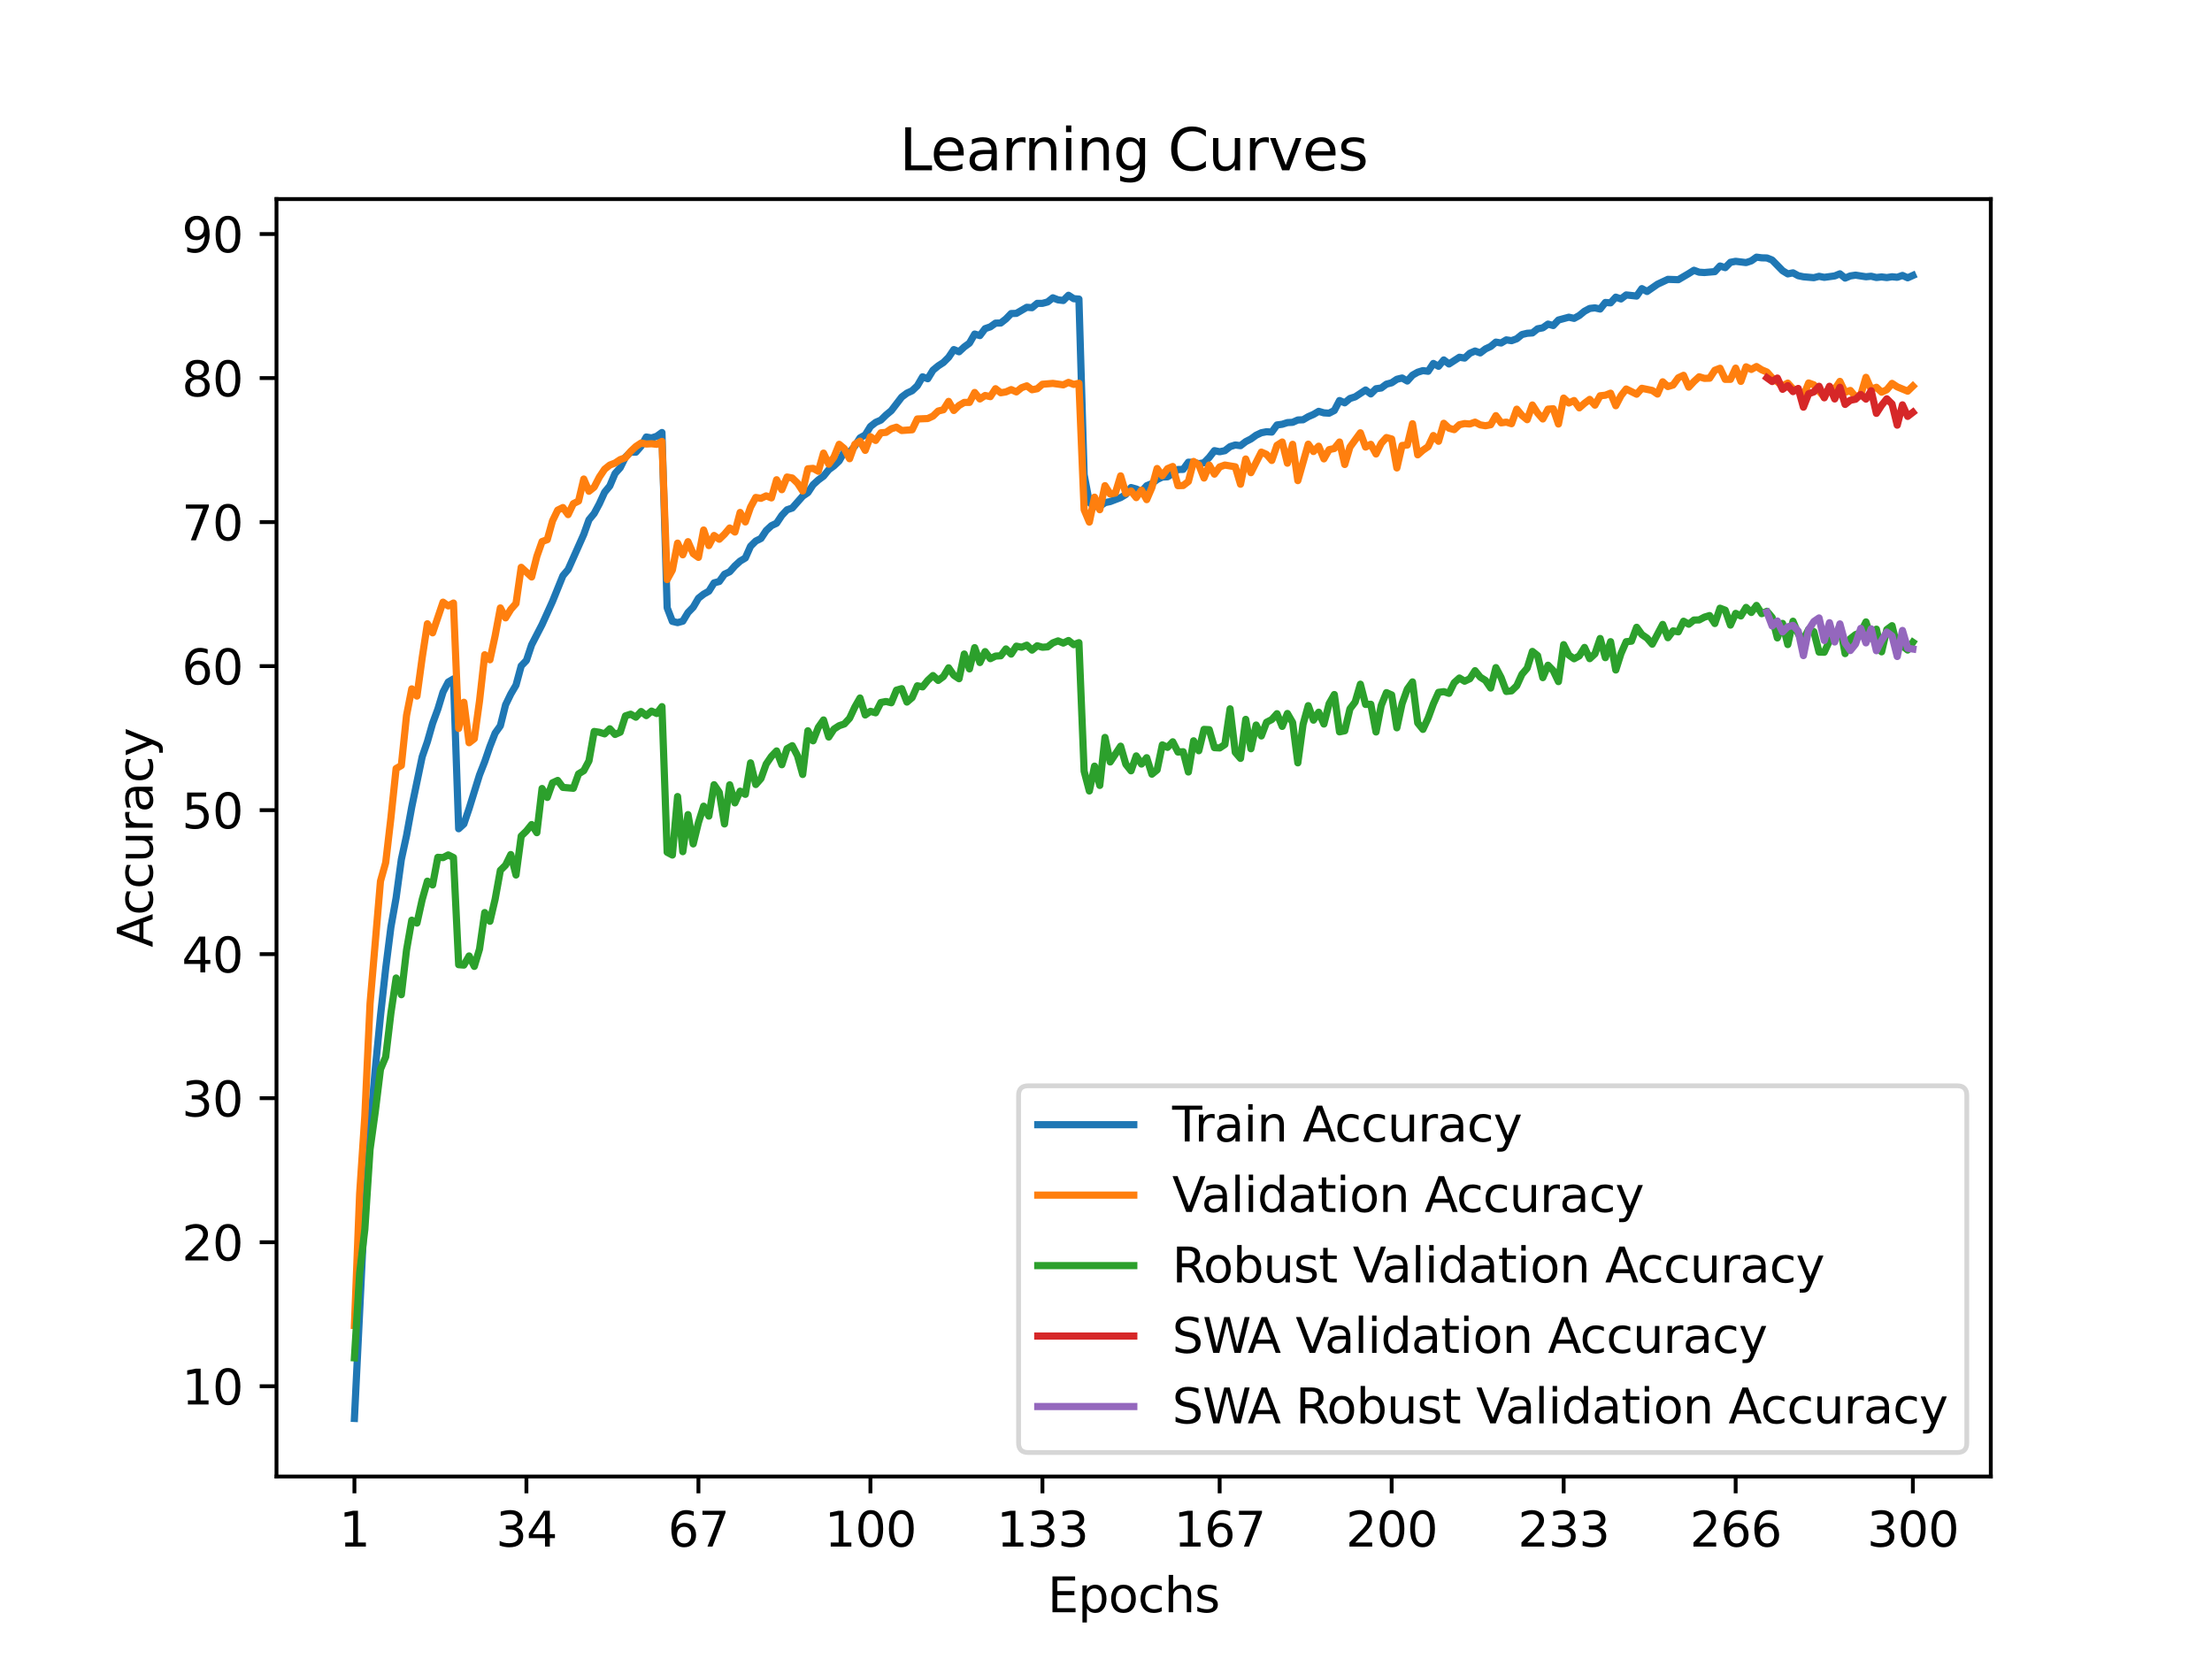 <?xml version="1.0" encoding="utf-8" standalone="no"?>
<!DOCTYPE svg PUBLIC "-//W3C//DTD SVG 1.1//EN"
  "http://www.w3.org/Graphics/SVG/1.1/DTD/svg11.dtd">
<svg xmlns:xlink="http://www.w3.org/1999/xlink" width="460.8pt" height="345.6pt" viewBox="0 0 460.8 345.6" xmlns="http://www.w3.org/2000/svg" version="1.1">
 <defs>
  <style type="text/css">*{stroke-linejoin: round; stroke-linecap: butt}</style>
 </defs>
 <g id="figure_1">
  <g id="patch_1">
   <path d="M 0 345.6 
L 460.8 345.6 
L 460.8 0 
L 0 0 
z
" style="fill: #ffffff"/>
  </g>
  <g id="axes_1">
   <g id="patch_2">
    <path d="M 57.6 307.584 
L 414.72 307.584 
L 414.72 41.472 
L 57.6 41.472 
z
" style="fill: #ffffff"/>
   </g>
   <g id="matplotlib.axis_1">
    <g id="xtick_1">
     <g id="line2d_1">
      <defs>
       <path id="mbec286bb49" d="M 0 0 
L 0 3.5 
" style="stroke: #000000; stroke-width: 0.8"/>
      </defs>
      <g>
       <use xlink:href="#mbec286bb49" x="73.833" y="307.584" style="stroke: #000000; stroke-width: 0.8"/>
      </g>
     </g>
     <g id="text_1">
      <!-- 1 -->
      <g transform="translate(70.651 322.182) scale(0.1 -0.1)">
       <defs>
        <path id="DejaVuSans-31" d="M 794 531 
L 1825 531 
L 1825 4091 
L 703 3866 
L 703 4441 
L 1819 4666 
L 2450 4666 
L 2450 531 
L 3481 531 
L 3481 0 
L 794 0 
L 794 531 
z
" transform="scale(0.016)"/>
       </defs>
       <use xlink:href="#DejaVuSans-31"/>
      </g>
     </g>
    </g>
    <g id="xtick_2">
     <g id="line2d_2">
      <g>
       <use xlink:href="#mbec286bb49" x="109.664" y="307.584" style="stroke: #000000; stroke-width: 0.8"/>
      </g>
     </g>
     <g id="text_2">
      <!-- 34 -->
      <g transform="translate(103.302 322.182) scale(0.1 -0.1)">
       <defs>
        <path id="DejaVuSans-33" d="M 2597 2516 
Q 3050 2419 3304 2112 
Q 3559 1806 3559 1356 
Q 3559 666 3084 287 
Q 2609 -91 1734 -91 
Q 1441 -91 1130 -33 
Q 819 25 488 141 
L 488 750 
Q 750 597 1062 519 
Q 1375 441 1716 441 
Q 2309 441 2620 675 
Q 2931 909 2931 1356 
Q 2931 1769 2642 2001 
Q 2353 2234 1838 2234 
L 1294 2234 
L 1294 2753 
L 1863 2753 
Q 2328 2753 2575 2939 
Q 2822 3125 2822 3475 
Q 2822 3834 2567 4026 
Q 2313 4219 1838 4219 
Q 1578 4219 1281 4162 
Q 984 4106 628 3988 
L 628 4550 
Q 988 4650 1302 4700 
Q 1616 4750 1894 4750 
Q 2613 4750 3031 4423 
Q 3450 4097 3450 3541 
Q 3450 3153 3228 2886 
Q 3006 2619 2597 2516 
z
" transform="scale(0.016)"/>
        <path id="DejaVuSans-34" d="M 2419 4116 
L 825 1625 
L 2419 1625 
L 2419 4116 
z
M 2253 4666 
L 3047 4666 
L 3047 1625 
L 3713 1625 
L 3713 1100 
L 3047 1100 
L 3047 0 
L 2419 0 
L 2419 1100 
L 313 1100 
L 313 1709 
L 2253 4666 
z
" transform="scale(0.016)"/>
       </defs>
       <use xlink:href="#DejaVuSans-33"/>
       <use xlink:href="#DejaVuSans-34" x="63.623"/>
      </g>
     </g>
    </g>
    <g id="xtick_3">
     <g id="line2d_3">
      <g>
       <use xlink:href="#mbec286bb49" x="145.496" y="307.584" style="stroke: #000000; stroke-width: 0.8"/>
      </g>
     </g>
     <g id="text_3">
      <!-- 67 -->
      <g transform="translate(139.133 322.182) scale(0.1 -0.1)">
       <defs>
        <path id="DejaVuSans-36" d="M 2113 2584 
Q 1688 2584 1439 2293 
Q 1191 2003 1191 1497 
Q 1191 994 1439 701 
Q 1688 409 2113 409 
Q 2538 409 2786 701 
Q 3034 994 3034 1497 
Q 3034 2003 2786 2293 
Q 2538 2584 2113 2584 
z
M 3366 4563 
L 3366 3988 
Q 3128 4100 2886 4159 
Q 2644 4219 2406 4219 
Q 1781 4219 1451 3797 
Q 1122 3375 1075 2522 
Q 1259 2794 1537 2939 
Q 1816 3084 2150 3084 
Q 2853 3084 3261 2657 
Q 3669 2231 3669 1497 
Q 3669 778 3244 343 
Q 2819 -91 2113 -91 
Q 1303 -91 875 529 
Q 447 1150 447 2328 
Q 447 3434 972 4092 
Q 1497 4750 2381 4750 
Q 2619 4750 2861 4703 
Q 3103 4656 3366 4563 
z
" transform="scale(0.016)"/>
        <path id="DejaVuSans-37" d="M 525 4666 
L 3525 4666 
L 3525 4397 
L 1831 0 
L 1172 0 
L 2766 4134 
L 525 4134 
L 525 4666 
z
" transform="scale(0.016)"/>
       </defs>
       <use xlink:href="#DejaVuSans-36"/>
       <use xlink:href="#DejaVuSans-37" x="63.623"/>
      </g>
     </g>
    </g>
    <g id="xtick_4">
     <g id="line2d_4">
      <g>
       <use xlink:href="#mbec286bb49" x="181.327" y="307.584" style="stroke: #000000; stroke-width: 0.8"/>
      </g>
     </g>
     <g id="text_4">
      <!-- 100 -->
      <g transform="translate(171.783 322.182) scale(0.1 -0.1)">
       <defs>
        <path id="DejaVuSans-30" d="M 2034 4250 
Q 1547 4250 1301 3770 
Q 1056 3291 1056 2328 
Q 1056 1369 1301 889 
Q 1547 409 2034 409 
Q 2525 409 2770 889 
Q 3016 1369 3016 2328 
Q 3016 3291 2770 3770 
Q 2525 4250 2034 4250 
z
M 2034 4750 
Q 2819 4750 3233 4129 
Q 3647 3509 3647 2328 
Q 3647 1150 3233 529 
Q 2819 -91 2034 -91 
Q 1250 -91 836 529 
Q 422 1150 422 2328 
Q 422 3509 836 4129 
Q 1250 4750 2034 4750 
z
" transform="scale(0.016)"/>
       </defs>
       <use xlink:href="#DejaVuSans-31"/>
       <use xlink:href="#DejaVuSans-30" x="63.623"/>
       <use xlink:href="#DejaVuSans-30" x="127.246"/>
      </g>
     </g>
    </g>
    <g id="xtick_5">
     <g id="line2d_5">
      <g>
       <use xlink:href="#mbec286bb49" x="217.158" y="307.584" style="stroke: #000000; stroke-width: 0.8"/>
      </g>
     </g>
     <g id="text_5">
      <!-- 133 -->
      <g transform="translate(207.615 322.182) scale(0.1 -0.1)">
       <use xlink:href="#DejaVuSans-31"/>
       <use xlink:href="#DejaVuSans-33" x="63.623"/>
       <use xlink:href="#DejaVuSans-33" x="127.246"/>
      </g>
     </g>
    </g>
    <g id="xtick_6">
     <g id="line2d_6">
      <g>
       <use xlink:href="#mbec286bb49" x="254.076" y="307.584" style="stroke: #000000; stroke-width: 0.8"/>
      </g>
     </g>
     <g id="text_6">
      <!-- 167 -->
      <g transform="translate(244.532 322.182) scale(0.1 -0.1)">
       <use xlink:href="#DejaVuSans-31"/>
       <use xlink:href="#DejaVuSans-36" x="63.623"/>
       <use xlink:href="#DejaVuSans-37" x="127.246"/>
      </g>
     </g>
    </g>
    <g id="xtick_7">
     <g id="line2d_7">
      <g>
       <use xlink:href="#mbec286bb49" x="289.907" y="307.584" style="stroke: #000000; stroke-width: 0.8"/>
      </g>
     </g>
     <g id="text_7">
      <!-- 200 -->
      <g transform="translate(280.363 322.182) scale(0.1 -0.1)">
       <defs>
        <path id="DejaVuSans-32" d="M 1228 531 
L 3431 531 
L 3431 0 
L 469 0 
L 469 531 
Q 828 903 1448 1529 
Q 2069 2156 2228 2338 
Q 2531 2678 2651 2914 
Q 2772 3150 2772 3378 
Q 2772 3750 2511 3984 
Q 2250 4219 1831 4219 
Q 1534 4219 1204 4116 
Q 875 4013 500 3803 
L 500 4441 
Q 881 4594 1212 4672 
Q 1544 4750 1819 4750 
Q 2544 4750 2975 4387 
Q 3406 4025 3406 3419 
Q 3406 3131 3298 2873 
Q 3191 2616 2906 2266 
Q 2828 2175 2409 1742 
Q 1991 1309 1228 531 
z
" transform="scale(0.016)"/>
       </defs>
       <use xlink:href="#DejaVuSans-32"/>
       <use xlink:href="#DejaVuSans-30" x="63.623"/>
       <use xlink:href="#DejaVuSans-30" x="127.246"/>
      </g>
     </g>
    </g>
    <g id="xtick_8">
     <g id="line2d_8">
      <g>
       <use xlink:href="#mbec286bb49" x="325.739" y="307.584" style="stroke: #000000; stroke-width: 0.8"/>
      </g>
     </g>
     <g id="text_8">
      <!-- 233 -->
      <g transform="translate(316.195 322.182) scale(0.1 -0.1)">
       <use xlink:href="#DejaVuSans-32"/>
       <use xlink:href="#DejaVuSans-33" x="63.623"/>
       <use xlink:href="#DejaVuSans-33" x="127.246"/>
      </g>
     </g>
    </g>
    <g id="xtick_9">
     <g id="line2d_9">
      <g>
       <use xlink:href="#mbec286bb49" x="361.57" y="307.584" style="stroke: #000000; stroke-width: 0.8"/>
      </g>
     </g>
     <g id="text_9">
      <!-- 266 -->
      <g transform="translate(352.026 322.182) scale(0.1 -0.1)">
       <use xlink:href="#DejaVuSans-32"/>
       <use xlink:href="#DejaVuSans-36" x="63.623"/>
       <use xlink:href="#DejaVuSans-36" x="127.246"/>
      </g>
     </g>
    </g>
    <g id="xtick_10">
     <g id="line2d_10">
      <g>
       <use xlink:href="#mbec286bb49" x="398.487" y="307.584" style="stroke: #000000; stroke-width: 0.8"/>
      </g>
     </g>
     <g id="text_10">
      <!-- 300 -->
      <g transform="translate(388.944 322.182) scale(0.1 -0.1)">
       <use xlink:href="#DejaVuSans-33"/>
       <use xlink:href="#DejaVuSans-30" x="63.623"/>
       <use xlink:href="#DejaVuSans-30" x="127.246"/>
      </g>
     </g>
    </g>
    <g id="text_11">
     <!-- Epochs -->
     <g transform="translate(218.244 335.861) scale(0.1 -0.1)">
      <defs>
       <path id="DejaVuSans-45" d="M 628 4666 
L 3578 4666 
L 3578 4134 
L 1259 4134 
L 1259 2753 
L 3481 2753 
L 3481 2222 
L 1259 2222 
L 1259 531 
L 3634 531 
L 3634 0 
L 628 0 
L 628 4666 
z
" transform="scale(0.016)"/>
       <path id="DejaVuSans-70" d="M 1159 525 
L 1159 -1331 
L 581 -1331 
L 581 3500 
L 1159 3500 
L 1159 2969 
Q 1341 3281 1617 3432 
Q 1894 3584 2278 3584 
Q 2916 3584 3314 3078 
Q 3713 2572 3713 1747 
Q 3713 922 3314 415 
Q 2916 -91 2278 -91 
Q 1894 -91 1617 61 
Q 1341 213 1159 525 
z
M 3116 1747 
Q 3116 2381 2855 2742 
Q 2594 3103 2138 3103 
Q 1681 3103 1420 2742 
Q 1159 2381 1159 1747 
Q 1159 1113 1420 752 
Q 1681 391 2138 391 
Q 2594 391 2855 752 
Q 3116 1113 3116 1747 
z
" transform="scale(0.016)"/>
       <path id="DejaVuSans-6f" d="M 1959 3097 
Q 1497 3097 1228 2736 
Q 959 2375 959 1747 
Q 959 1119 1226 758 
Q 1494 397 1959 397 
Q 2419 397 2687 759 
Q 2956 1122 2956 1747 
Q 2956 2369 2687 2733 
Q 2419 3097 1959 3097 
z
M 1959 3584 
Q 2709 3584 3137 3096 
Q 3566 2609 3566 1747 
Q 3566 888 3137 398 
Q 2709 -91 1959 -91 
Q 1206 -91 779 398 
Q 353 888 353 1747 
Q 353 2609 779 3096 
Q 1206 3584 1959 3584 
z
" transform="scale(0.016)"/>
       <path id="DejaVuSans-63" d="M 3122 3366 
L 3122 2828 
Q 2878 2963 2633 3030 
Q 2388 3097 2138 3097 
Q 1578 3097 1268 2742 
Q 959 2388 959 1747 
Q 959 1106 1268 751 
Q 1578 397 2138 397 
Q 2388 397 2633 464 
Q 2878 531 3122 666 
L 3122 134 
Q 2881 22 2623 -34 
Q 2366 -91 2075 -91 
Q 1284 -91 818 406 
Q 353 903 353 1747 
Q 353 2603 823 3093 
Q 1294 3584 2113 3584 
Q 2378 3584 2631 3529 
Q 2884 3475 3122 3366 
z
" transform="scale(0.016)"/>
       <path id="DejaVuSans-68" d="M 3513 2113 
L 3513 0 
L 2938 0 
L 2938 2094 
Q 2938 2591 2744 2837 
Q 2550 3084 2163 3084 
Q 1697 3084 1428 2787 
Q 1159 2491 1159 1978 
L 1159 0 
L 581 0 
L 581 4863 
L 1159 4863 
L 1159 2956 
Q 1366 3272 1645 3428 
Q 1925 3584 2291 3584 
Q 2894 3584 3203 3211 
Q 3513 2838 3513 2113 
z
" transform="scale(0.016)"/>
       <path id="DejaVuSans-73" d="M 2834 3397 
L 2834 2853 
Q 2591 2978 2328 3040 
Q 2066 3103 1784 3103 
Q 1356 3103 1142 2972 
Q 928 2841 928 2578 
Q 928 2378 1081 2264 
Q 1234 2150 1697 2047 
L 1894 2003 
Q 2506 1872 2764 1633 
Q 3022 1394 3022 966 
Q 3022 478 2636 193 
Q 2250 -91 1575 -91 
Q 1294 -91 989 -36 
Q 684 19 347 128 
L 347 722 
Q 666 556 975 473 
Q 1284 391 1588 391 
Q 1994 391 2212 530 
Q 2431 669 2431 922 
Q 2431 1156 2273 1281 
Q 2116 1406 1581 1522 
L 1381 1569 
Q 847 1681 609 1914 
Q 372 2147 372 2553 
Q 372 3047 722 3315 
Q 1072 3584 1716 3584 
Q 2034 3584 2315 3537 
Q 2597 3491 2834 3397 
z
" transform="scale(0.016)"/>
      </defs>
      <use xlink:href="#DejaVuSans-45"/>
      <use xlink:href="#DejaVuSans-70" x="63.184"/>
      <use xlink:href="#DejaVuSans-6f" x="126.66"/>
      <use xlink:href="#DejaVuSans-63" x="187.842"/>
      <use xlink:href="#DejaVuSans-68" x="242.822"/>
      <use xlink:href="#DejaVuSans-73" x="306.201"/>
     </g>
    </g>
   </g>
   <g id="matplotlib.axis_2">
    <g id="ytick_1">
     <g id="line2d_11">
      <defs>
       <path id="ma88a76270c" d="M 0 0 
L -3.5 0 
" style="stroke: #000000; stroke-width: 0.8"/>
      </defs>
      <g>
       <use xlink:href="#ma88a76270c" x="57.6" y="288.779" style="stroke: #000000; stroke-width: 0.8"/>
      </g>
     </g>
     <g id="text_12">
      <!-- 10 -->
      <g transform="translate(37.875 292.579) scale(0.1 -0.1)">
       <use xlink:href="#DejaVuSans-31"/>
       <use xlink:href="#DejaVuSans-30" x="63.623"/>
      </g>
     </g>
    </g>
    <g id="ytick_2">
     <g id="line2d_12">
      <g>
       <use xlink:href="#ma88a76270c" x="57.6" y="258.776" style="stroke: #000000; stroke-width: 0.8"/>
      </g>
     </g>
     <g id="text_13">
      <!-- 20 -->
      <g transform="translate(37.875 262.576) scale(0.1 -0.1)">
       <use xlink:href="#DejaVuSans-32"/>
       <use xlink:href="#DejaVuSans-30" x="63.623"/>
      </g>
     </g>
    </g>
    <g id="ytick_3">
     <g id="line2d_13">
      <g>
       <use xlink:href="#ma88a76270c" x="57.6" y="228.773" style="stroke: #000000; stroke-width: 0.8"/>
      </g>
     </g>
     <g id="text_14">
      <!-- 30 -->
      <g transform="translate(37.875 232.573) scale(0.1 -0.1)">
       <use xlink:href="#DejaVuSans-33"/>
       <use xlink:href="#DejaVuSans-30" x="63.623"/>
      </g>
     </g>
    </g>
    <g id="ytick_4">
     <g id="line2d_14">
      <g>
       <use xlink:href="#ma88a76270c" x="57.6" y="198.77" style="stroke: #000000; stroke-width: 0.8"/>
      </g>
     </g>
     <g id="text_15">
      <!-- 40 -->
      <g transform="translate(37.875 202.57) scale(0.1 -0.1)">
       <use xlink:href="#DejaVuSans-34"/>
       <use xlink:href="#DejaVuSans-30" x="63.623"/>
      </g>
     </g>
    </g>
    <g id="ytick_5">
     <g id="line2d_15">
      <g>
       <use xlink:href="#ma88a76270c" x="57.6" y="168.767" style="stroke: #000000; stroke-width: 0.8"/>
      </g>
     </g>
     <g id="text_16">
      <!-- 50 -->
      <g transform="translate(37.875 172.567) scale(0.1 -0.1)">
       <defs>
        <path id="DejaVuSans-35" d="M 691 4666 
L 3169 4666 
L 3169 4134 
L 1269 4134 
L 1269 2991 
Q 1406 3038 1543 3061 
Q 1681 3084 1819 3084 
Q 2600 3084 3056 2656 
Q 3513 2228 3513 1497 
Q 3513 744 3044 326 
Q 2575 -91 1722 -91 
Q 1428 -91 1123 -41 
Q 819 9 494 109 
L 494 744 
Q 775 591 1075 516 
Q 1375 441 1709 441 
Q 2250 441 2565 725 
Q 2881 1009 2881 1497 
Q 2881 1984 2565 2268 
Q 2250 2553 1709 2553 
Q 1456 2553 1204 2497 
Q 953 2441 691 2322 
L 691 4666 
z
" transform="scale(0.016)"/>
       </defs>
       <use xlink:href="#DejaVuSans-35"/>
       <use xlink:href="#DejaVuSans-30" x="63.623"/>
      </g>
     </g>
    </g>
    <g id="ytick_6">
     <g id="line2d_16">
      <g>
       <use xlink:href="#ma88a76270c" x="57.6" y="138.764" style="stroke: #000000; stroke-width: 0.8"/>
      </g>
     </g>
     <g id="text_17">
      <!-- 60 -->
      <g transform="translate(37.875 142.564) scale(0.1 -0.1)">
       <use xlink:href="#DejaVuSans-36"/>
       <use xlink:href="#DejaVuSans-30" x="63.623"/>
      </g>
     </g>
    </g>
    <g id="ytick_7">
     <g id="line2d_17">
      <g>
       <use xlink:href="#ma88a76270c" x="57.6" y="108.761" style="stroke: #000000; stroke-width: 0.8"/>
      </g>
     </g>
     <g id="text_18">
      <!-- 70 -->
      <g transform="translate(37.875 112.561) scale(0.1 -0.1)">
       <use xlink:href="#DejaVuSans-37"/>
       <use xlink:href="#DejaVuSans-30" x="63.623"/>
      </g>
     </g>
    </g>
    <g id="ytick_8">
     <g id="line2d_18">
      <g>
       <use xlink:href="#ma88a76270c" x="57.6" y="78.758" style="stroke: #000000; stroke-width: 0.8"/>
      </g>
     </g>
     <g id="text_19">
      <!-- 80 -->
      <g transform="translate(37.875 82.558) scale(0.1 -0.1)">
       <defs>
        <path id="DejaVuSans-38" d="M 2034 2216 
Q 1584 2216 1326 1975 
Q 1069 1734 1069 1313 
Q 1069 891 1326 650 
Q 1584 409 2034 409 
Q 2484 409 2743 651 
Q 3003 894 3003 1313 
Q 3003 1734 2745 1975 
Q 2488 2216 2034 2216 
z
M 1403 2484 
Q 997 2584 770 2862 
Q 544 3141 544 3541 
Q 544 4100 942 4425 
Q 1341 4750 2034 4750 
Q 2731 4750 3128 4425 
Q 3525 4100 3525 3541 
Q 3525 3141 3298 2862 
Q 3072 2584 2669 2484 
Q 3125 2378 3379 2068 
Q 3634 1759 3634 1313 
Q 3634 634 3220 271 
Q 2806 -91 2034 -91 
Q 1263 -91 848 271 
Q 434 634 434 1313 
Q 434 1759 690 2068 
Q 947 2378 1403 2484 
z
M 1172 3481 
Q 1172 3119 1398 2916 
Q 1625 2713 2034 2713 
Q 2441 2713 2670 2916 
Q 2900 3119 2900 3481 
Q 2900 3844 2670 4047 
Q 2441 4250 2034 4250 
Q 1625 4250 1398 4047 
Q 1172 3844 1172 3481 
z
" transform="scale(0.016)"/>
       </defs>
       <use xlink:href="#DejaVuSans-38"/>
       <use xlink:href="#DejaVuSans-30" x="63.623"/>
      </g>
     </g>
    </g>
    <g id="ytick_9">
     <g id="line2d_19">
      <g>
       <use xlink:href="#ma88a76270c" x="57.6" y="48.756" style="stroke: #000000; stroke-width: 0.8"/>
      </g>
     </g>
     <g id="text_20">
      <!-- 90 -->
      <g transform="translate(37.875 52.555) scale(0.1 -0.1)">
       <defs>
        <path id="DejaVuSans-39" d="M 703 97 
L 703 672 
Q 941 559 1184 500 
Q 1428 441 1663 441 
Q 2288 441 2617 861 
Q 2947 1281 2994 2138 
Q 2813 1869 2534 1725 
Q 2256 1581 1919 1581 
Q 1219 1581 811 2004 
Q 403 2428 403 3163 
Q 403 3881 828 4315 
Q 1253 4750 1959 4750 
Q 2769 4750 3195 4129 
Q 3622 3509 3622 2328 
Q 3622 1225 3098 567 
Q 2575 -91 1691 -91 
Q 1453 -91 1209 -44 
Q 966 3 703 97 
z
M 1959 2075 
Q 2384 2075 2632 2365 
Q 2881 2656 2881 3163 
Q 2881 3666 2632 3958 
Q 2384 4250 1959 4250 
Q 1534 4250 1286 3958 
Q 1038 3666 1038 3163 
Q 1038 2656 1286 2365 
Q 1534 2075 1959 2075 
z
" transform="scale(0.016)"/>
       </defs>
       <use xlink:href="#DejaVuSans-39"/>
       <use xlink:href="#DejaVuSans-30" x="63.623"/>
      </g>
     </g>
    </g>
    <g id="text_21">
     <!-- Accuracy -->
     <g transform="translate(31.795 197.356) rotate(-90) scale(0.1 -0.1)">
      <defs>
       <path id="DejaVuSans-41" d="M 2188 4044 
L 1331 1722 
L 3047 1722 
L 2188 4044 
z
M 1831 4666 
L 2547 4666 
L 4325 0 
L 3669 0 
L 3244 1197 
L 1141 1197 
L 716 0 
L 50 0 
L 1831 4666 
z
" transform="scale(0.016)"/>
       <path id="DejaVuSans-75" d="M 544 1381 
L 544 3500 
L 1119 3500 
L 1119 1403 
Q 1119 906 1312 657 
Q 1506 409 1894 409 
Q 2359 409 2629 706 
Q 2900 1003 2900 1516 
L 2900 3500 
L 3475 3500 
L 3475 0 
L 2900 0 
L 2900 538 
Q 2691 219 2414 64 
Q 2138 -91 1772 -91 
Q 1169 -91 856 284 
Q 544 659 544 1381 
z
M 1991 3584 
L 1991 3584 
z
" transform="scale(0.016)"/>
       <path id="DejaVuSans-72" d="M 2631 2963 
Q 2534 3019 2420 3045 
Q 2306 3072 2169 3072 
Q 1681 3072 1420 2755 
Q 1159 2438 1159 1844 
L 1159 0 
L 581 0 
L 581 3500 
L 1159 3500 
L 1159 2956 
Q 1341 3275 1631 3429 
Q 1922 3584 2338 3584 
Q 2397 3584 2469 3576 
Q 2541 3569 2628 3553 
L 2631 2963 
z
" transform="scale(0.016)"/>
       <path id="DejaVuSans-61" d="M 2194 1759 
Q 1497 1759 1228 1600 
Q 959 1441 959 1056 
Q 959 750 1161 570 
Q 1363 391 1709 391 
Q 2188 391 2477 730 
Q 2766 1069 2766 1631 
L 2766 1759 
L 2194 1759 
z
M 3341 1997 
L 3341 0 
L 2766 0 
L 2766 531 
Q 2569 213 2275 61 
Q 1981 -91 1556 -91 
Q 1019 -91 701 211 
Q 384 513 384 1019 
Q 384 1609 779 1909 
Q 1175 2209 1959 2209 
L 2766 2209 
L 2766 2266 
Q 2766 2663 2505 2880 
Q 2244 3097 1772 3097 
Q 1472 3097 1187 3025 
Q 903 2953 641 2809 
L 641 3341 
Q 956 3463 1253 3523 
Q 1550 3584 1831 3584 
Q 2591 3584 2966 3190 
Q 3341 2797 3341 1997 
z
" transform="scale(0.016)"/>
       <path id="DejaVuSans-79" d="M 2059 -325 
Q 1816 -950 1584 -1140 
Q 1353 -1331 966 -1331 
L 506 -1331 
L 506 -850 
L 844 -850 
Q 1081 -850 1212 -737 
Q 1344 -625 1503 -206 
L 1606 56 
L 191 3500 
L 800 3500 
L 1894 763 
L 2988 3500 
L 3597 3500 
L 2059 -325 
z
" transform="scale(0.016)"/>
      </defs>
      <use xlink:href="#DejaVuSans-41"/>
      <use xlink:href="#DejaVuSans-63" x="66.658"/>
      <use xlink:href="#DejaVuSans-63" x="121.639"/>
      <use xlink:href="#DejaVuSans-75" x="176.619"/>
      <use xlink:href="#DejaVuSans-72" x="239.998"/>
      <use xlink:href="#DejaVuSans-61" x="281.111"/>
      <use xlink:href="#DejaVuSans-63" x="342.391"/>
      <use xlink:href="#DejaVuSans-79" x="397.371"/>
     </g>
    </g>
   </g>
   <g id="line2d_20">
    <path d="M 73.833 295.488 
L 76.004 251.09 
L 77.09 235.17 
L 78.176 222.707 
L 79.262 211.624 
L 80.348 201.735 
L 81.433 193.142 
L 82.519 187.027 
L 83.605 179.046 
L 84.691 174.048 
L 85.777 168.095 
L 87.948 157.648 
L 89.034 154.51 
L 90.12 150.694 
L 91.206 147.741 
L 92.291 144.177 
L 93.377 142.083 
L 94.463 141.435 
L 95.549 172.644 
L 96.635 171.642 
L 97.72 168.443 
L 99.892 161.435 
L 100.978 158.662 
L 102.064 155.488 
L 103.149 152.716 
L 104.235 151.192 
L 105.321 146.829 
L 106.407 144.579 
L 107.493 142.725 
L 108.578 138.716 
L 109.664 137.582 
L 110.75 134.318 
L 112.922 130.106 
L 115.093 125.299 
L 117.265 119.929 
L 118.351 118.638 
L 121.608 111.324 
L 122.694 108.281 
L 123.78 106.961 
L 124.865 104.933 
L 125.951 102.545 
L 127.037 101.225 
L 128.123 98.644 
L 129.209 97.42 
L 130.294 95.224 
L 131.38 94.18 
L 132.466 94.192 
L 133.552 92.95 
L 134.638 91.036 
L 135.723 91.234 
L 136.809 90.886 
L 137.895 90.1 
L 138.981 126.607 
L 140.067 129.44 
L 141.152 129.704 
L 142.238 129.404 
L 143.324 127.603 
L 144.41 126.487 
L 145.496 124.627 
L 146.581 123.769 
L 147.667 123.157 
L 148.753 121.423 
L 149.839 121.135 
L 150.925 119.617 
L 152.01 119.107 
L 153.096 117.876 
L 154.182 116.886 
L 155.268 116.238 
L 156.354 113.79 
L 157.439 112.71 
L 158.525 112.17 
L 159.611 110.526 
L 160.697 109.512 
L 161.783 108.989 
L 162.868 107.363 
L 163.954 106.199 
L 165.04 105.833 
L 167.212 103.367 
L 168.297 102.623 
L 169.383 100.979 
L 170.469 99.989 
L 171.555 99.191 
L 172.641 97.852 
L 173.726 97.054 
L 174.812 96.022 
L 175.898 94.072 
L 176.984 94.204 
L 178.07 92.932 
L 179.155 91.222 
L 180.241 90.61 
L 181.327 88.846 
L 182.413 87.993 
L 183.499 87.513 
L 184.584 86.451 
L 185.67 85.551 
L 187.842 82.713 
L 188.928 81.903 
L 190.013 81.399 
L 191.099 80.367 
L 192.185 78.5 
L 193.271 78.897 
L 194.357 77.12 
L 195.442 76.226 
L 196.528 75.518 
L 197.614 74.432 
L 198.7 72.824 
L 199.786 73.28 
L 200.871 72.272 
L 201.957 71.48 
L 203.043 69.59 
L 204.129 69.908 
L 205.215 68.461 
L 206.3 68.089 
L 207.386 67.315 
L 208.472 67.291 
L 209.558 66.439 
L 210.644 65.317 
L 211.729 65.281 
L 213.901 64.015 
L 214.987 64.099 
L 216.073 63.193 
L 217.158 63.193 
L 218.244 62.905 
L 219.33 62.041 
L 220.416 62.467 
L 221.502 62.599 
L 222.587 61.513 
L 223.673 62.221 
L 224.759 62.299 
L 225.845 98.872 
L 226.931 104.669 
L 228.016 105.515 
L 229.102 105.485 
L 230.188 104.711 
L 231.274 104.483 
L 233.445 103.655 
L 234.531 103.007 
L 235.617 101.567 
L 236.703 101.867 
L 237.789 102.401 
L 238.875 101.189 
L 239.96 100.739 
L 241.046 99.893 
L 242.132 99.383 
L 243.218 99.323 
L 244.304 98.662 
L 245.389 97.804 
L 246.475 97.78 
L 247.561 96.286 
L 248.647 96.328 
L 249.733 96.598 
L 250.818 96.4 
L 251.904 95.284 
L 252.99 93.88 
L 254.076 94.108 
L 255.162 93.886 
L 256.247 93.04 
L 257.333 92.698 
L 258.419 92.842 
L 259.505 92.002 
L 260.591 91.444 
L 261.676 90.664 
L 262.762 90.148 
L 263.848 89.938 
L 264.934 90.01 
L 266.02 88.527 
L 267.105 88.383 
L 268.191 88.035 
L 269.277 87.975 
L 270.363 87.489 
L 271.449 87.447 
L 272.534 86.805 
L 273.62 86.331 
L 274.706 85.689 
L 275.792 86.007 
L 276.878 86.073 
L 277.963 85.515 
L 279.049 83.439 
L 280.135 83.913 
L 281.221 83.013 
L 282.307 82.671 
L 284.478 81.243 
L 285.564 82.059 
L 286.65 80.979 
L 287.736 80.829 
L 288.821 80.025 
L 289.907 79.743 
L 290.993 79.011 
L 292.079 78.746 
L 293.165 79.371 
L 294.25 78.152 
L 295.336 77.54 
L 296.422 77.204 
L 297.508 77.342 
L 298.594 75.716 
L 299.679 76.304 
L 300.765 74.984 
L 301.851 75.824 
L 304.023 74.42 
L 305.108 74.594 
L 306.194 73.592 
L 307.28 73.124 
L 308.366 73.514 
L 309.452 72.686 
L 310.537 72.176 
L 311.623 71.27 
L 312.709 71.45 
L 313.795 70.802 
L 314.881 70.97 
L 315.966 70.574 
L 317.052 69.692 
L 318.138 69.428 
L 319.224 69.356 
L 320.31 68.497 
L 321.395 68.293 
L 322.481 67.519 
L 323.567 67.813 
L 324.653 66.667 
L 326.824 66.079 
L 327.91 66.325 
L 328.996 65.725 
L 330.082 64.837 
L 331.168 64.255 
L 332.253 64.135 
L 333.339 64.375 
L 334.425 63.013 
L 335.511 63.091 
L 336.597 61.903 
L 337.682 62.275 
L 338.768 61.441 
L 340.94 61.675 
L 342.026 60.127 
L 343.111 60.721 
L 345.283 59.215 
L 347.455 58.194 
L 349.626 58.266 
L 351.798 56.988 
L 352.884 56.304 
L 353.969 56.706 
L 355.055 56.772 
L 357.227 56.586 
L 358.313 55.41 
L 359.398 55.752 
L 360.484 54.642 
L 361.57 54.438 
L 363.742 54.702 
L 364.827 54.342 
L 365.913 53.568 
L 366.999 53.712 
L 368.085 53.736 
L 369.171 54.174 
L 371.342 56.394 
L 372.428 57.054 
L 373.514 56.838 
L 374.6 57.432 
L 375.685 57.66 
L 377.857 57.846 
L 378.943 57.564 
L 380.029 57.774 
L 382.2 57.48 
L 383.286 57.042 
L 384.372 57.93 
L 385.458 57.48 
L 386.543 57.318 
L 388.715 57.654 
L 389.801 57.546 
L 390.887 57.81 
L 391.972 57.69 
L 393.058 57.822 
L 394.144 57.654 
L 395.23 57.762 
L 396.316 57.378 
L 397.401 57.87 
L 398.487 57.384 
L 398.487 57.384 
" clip-path="url(#p03dea5606f)" style="fill: none; stroke: #1f77b4; stroke-width: 1.5; stroke-linecap: square"/>
   </g>
   <g id="line2d_21">
    <path d="M 73.833 276.118 
L 74.919 248.695 
L 76.004 232.434 
L 77.09 209.031 
L 79.262 183.559 
L 80.348 179.689 
L 81.433 170.388 
L 82.519 160.097 
L 83.605 159.467 
L 84.691 149.025 
L 85.777 143.505 
L 86.862 145.005 
L 87.948 137.024 
L 89.034 129.944 
L 90.12 131.834 
L 92.291 125.443 
L 93.377 126.223 
L 94.463 125.623 
L 95.549 151.756 
L 96.635 146.295 
L 97.72 154.726 
L 98.806 153.886 
L 99.892 146.025 
L 100.978 136.394 
L 102.064 137.444 
L 103.149 132.434 
L 104.235 126.643 
L 105.321 128.713 
L 106.407 126.943 
L 107.493 125.713 
L 108.578 118.182 
L 110.75 120.193 
L 111.836 115.902 
L 112.922 112.812 
L 114.007 112.422 
L 115.093 108.521 
L 116.179 106.271 
L 117.265 105.731 
L 118.351 107.201 
L 119.436 104.921 
L 120.522 104.381 
L 121.608 99.791 
L 122.694 102.341 
L 123.78 101.471 
L 124.865 99.371 
L 125.951 97.75 
L 127.037 96.88 
L 128.123 96.46 
L 129.209 95.74 
L 130.294 95.35 
L 131.38 94.03 
L 132.466 93.01 
L 133.552 92.29 
L 134.638 92.5 
L 135.723 92.44 
L 136.809 92.56 
L 137.895 91.96 
L 138.981 120.733 
L 140.067 118.752 
L 141.152 113.142 
L 142.238 115.572 
L 143.324 112.842 
L 144.41 115.332 
L 145.496 116.112 
L 146.581 110.412 
L 147.667 113.652 
L 148.753 111.552 
L 149.839 112.332 
L 150.925 111.282 
L 152.01 109.992 
L 153.096 110.832 
L 154.182 106.751 
L 155.268 108.731 
L 156.354 105.641 
L 157.439 103.631 
L 158.525 103.811 
L 159.611 103.301 
L 160.697 103.721 
L 161.783 99.941 
L 162.868 102.011 
L 163.954 99.371 
L 165.04 99.581 
L 166.126 100.631 
L 167.212 102.281 
L 168.297 97.66 
L 169.383 97.57 
L 170.469 98.17 
L 171.555 94.39 
L 172.641 96.7 
L 173.726 95.23 
L 174.812 92.56 
L 175.898 93.46 
L 176.984 95.56 
L 178.07 92.56 
L 179.155 91.9 
L 180.241 93.82 
L 181.327 90.97 
L 182.413 91.75 
L 183.499 90.16 
L 184.584 90.07 
L 185.67 89.32 
L 186.756 88.99 
L 187.842 89.68 
L 190.013 89.53 
L 191.099 87.279 
L 193.271 87.189 
L 194.357 86.679 
L 195.442 85.629 
L 196.528 85.359 
L 197.614 83.619 
L 198.7 85.509 
L 199.786 84.459 
L 200.871 83.829 
L 201.957 83.829 
L 203.043 81.759 
L 204.129 83.109 
L 205.215 82.389 
L 206.3 82.629 
L 207.386 80.979 
L 208.472 81.819 
L 209.558 81.639 
L 210.644 81.159 
L 211.729 81.639 
L 212.815 80.769 
L 213.901 80.379 
L 214.987 81.189 
L 216.073 80.979 
L 217.158 80.049 
L 219.33 79.869 
L 221.502 80.169 
L 222.587 79.659 
L 223.673 80.079 
L 224.759 79.839 
L 225.845 106.181 
L 226.931 108.761 
L 228.016 103.571 
L 229.102 106.181 
L 230.188 101.171 
L 231.274 102.911 
L 232.36 102.701 
L 233.445 99.131 
L 234.531 102.791 
L 235.617 102.281 
L 236.703 103.661 
L 237.789 102.101 
L 238.875 104.081 
L 239.96 101.561 
L 241.046 97.6 
L 242.132 99.101 
L 243.218 97.63 
L 244.304 97.18 
L 245.389 101.171 
L 246.475 101.141 
L 247.561 100.301 
L 248.647 96.13 
L 249.733 96.82 
L 250.818 99.581 
L 251.904 96.88 
L 252.99 98.77 
L 254.076 97.27 
L 255.162 96.88 
L 257.333 97.24 
L 258.419 100.871 
L 259.505 95.62 
L 260.591 98.47 
L 262.762 94.18 
L 263.848 94.66 
L 264.934 95.92 
L 266.02 92.77 
L 267.105 92.08 
L 268.191 96.49 
L 269.277 92.56 
L 270.363 100.121 
L 272.534 92.53 
L 273.62 94.06 
L 274.706 92.95 
L 275.792 95.59 
L 276.878 93.67 
L 277.963 93.43 
L 279.049 92.08 
L 280.135 96.76 
L 281.221 93.13 
L 283.392 90.16 
L 284.478 93.13 
L 285.564 92.56 
L 286.65 94.57 
L 287.736 92.35 
L 288.821 91.15 
L 289.907 91.45 
L 290.993 97.48 
L 292.079 92.8 
L 293.165 92.71 
L 294.25 88.269 
L 295.336 94.75 
L 296.422 93.79 
L 297.508 93.04 
L 298.594 90.73 
L 299.679 91.93 
L 300.765 88.179 
L 301.851 89.2 
L 302.937 89.5 
L 304.023 88.479 
L 305.108 88.239 
L 306.194 88.329 
L 307.28 87.939 
L 308.366 88.509 
L 309.452 88.689 
L 310.537 88.479 
L 311.623 86.589 
L 312.709 88.089 
L 313.795 87.939 
L 314.881 88.269 
L 315.966 85.239 
L 317.052 86.529 
L 318.138 87.429 
L 319.224 84.369 
L 320.31 86.049 
L 321.395 87.279 
L 322.481 85.239 
L 323.567 85.149 
L 324.653 88.329 
L 325.739 82.929 
L 326.824 83.949 
L 327.91 83.439 
L 328.996 84.969 
L 330.082 84.009 
L 331.168 83.199 
L 332.253 84.399 
L 333.339 82.449 
L 334.425 82.329 
L 335.511 81.909 
L 336.597 84.519 
L 337.682 82.419 
L 338.768 81.039 
L 340.94 82.119 
L 342.026 80.889 
L 344.197 81.339 
L 345.283 82.089 
L 346.369 79.539 
L 347.455 80.529 
L 348.54 80.199 
L 349.626 78.698 
L 350.712 78.188 
L 351.798 80.649 
L 352.884 79.479 
L 353.969 78.488 
L 355.055 78.819 
L 356.141 78.789 
L 357.227 77.138 
L 358.313 76.718 
L 359.398 79.029 
L 360.484 79.029 
L 361.57 76.688 
L 362.656 79.449 
L 363.742 76.418 
L 364.827 76.958 
L 365.913 76.358 
L 366.999 77.048 
L 368.085 77.498 
L 369.171 78.698 
L 371.342 80.379 
L 372.428 79.809 
L 373.514 81.009 
L 374.6 81.249 
L 375.685 82.479 
L 376.771 79.779 
L 377.857 80.169 
L 380.029 82.749 
L 381.114 80.679 
L 382.2 81.099 
L 383.286 79.449 
L 384.372 81.729 
L 385.458 81.339 
L 386.543 82.629 
L 387.629 82.269 
L 388.715 78.608 
L 389.801 81.099 
L 390.887 80.679 
L 391.972 81.699 
L 393.058 81.189 
L 394.144 79.869 
L 395.23 80.589 
L 397.401 81.489 
L 398.487 80.439 
L 398.487 80.439 
" clip-path="url(#p03dea5606f)" style="fill: none; stroke: #ff7f0e; stroke-width: 1.5; stroke-linecap: square"/>
   </g>
   <g id="line2d_22">
    <path d="M 73.833 282.862 
L 74.919 265.149 
L 76.004 256.086 
L 77.09 239.43 
L 78.176 231.587 
L 79.262 222.752 
L 80.348 220.166 
L 81.433 211.061 
L 82.519 203.736 
L 83.605 207.213 
L 84.691 197.901 
L 85.777 191.694 
L 86.862 192.294 
L 87.948 187.411 
L 89.034 183.562 
L 90.12 184.348 
L 91.206 178.596 
L 92.291 178.658 
L 93.377 178.099 
L 94.463 178.637 
L 95.549 200.964 
L 96.635 201.046 
L 97.72 199.143 
L 98.806 201.315 
L 99.892 197.715 
L 100.978 190.101 
L 102.064 191.921 
L 103.149 187.307 
L 104.235 181.307 
L 105.321 180.231 
L 106.407 178.017 
L 107.493 182.279 
L 108.578 174.168 
L 109.664 173.113 
L 110.75 171.768 
L 111.836 173.464 
L 112.922 164.257 
L 114.007 166.119 
L 115.093 163.077 
L 116.179 162.581 
L 117.265 164.029 
L 119.436 164.215 
L 120.522 161.215 
L 121.608 160.553 
L 122.694 158.504 
L 123.78 152.38 
L 124.865 152.545 
L 125.951 152.876 
L 127.037 151.821 
L 128.123 153 
L 129.209 152.524 
L 130.294 149.131 
L 131.38 148.779 
L 132.466 149.4 
L 133.552 148.221 
L 134.638 149.069 
L 135.723 148.138 
L 136.809 148.634 
L 137.895 147.207 
L 138.981 177.541 
L 140.067 178.12 
L 141.152 165.933 
L 142.238 177.417 
L 143.324 169.699 
L 144.41 175.803 
L 145.496 171.375 
L 146.581 167.94 
L 147.667 170.009 
L 148.753 163.47 
L 149.839 165.064 
L 150.925 171.644 
L 152.01 163.491 
L 153.096 167.257 
L 154.182 164.815 
L 155.268 165.477 
L 156.354 158.918 
L 157.439 163.429 
L 158.525 162.187 
L 159.611 159.166 
L 160.697 157.573 
L 161.783 156.435 
L 162.868 159.311 
L 163.954 155.959 
L 165.04 155.339 
L 166.126 157.428 
L 167.212 161.339 
L 168.297 152.235 
L 169.383 154.325 
L 170.469 151.531 
L 171.555 149.979 
L 172.641 153.538 
L 173.726 151.883 
L 174.812 151.179 
L 175.898 150.807 
L 176.984 149.628 
L 178.07 147.31 
L 179.155 145.406 
L 180.241 148.945 
L 181.327 148.179 
L 182.413 148.49 
L 183.499 146.338 
L 184.584 146.131 
L 185.67 146.4 
L 186.756 143.772 
L 187.842 143.461 
L 188.928 146.255 
L 190.013 145.324 
L 191.099 142.861 
L 192.185 143.089 
L 193.271 141.744 
L 194.357 140.73 
L 195.442 141.744 
L 196.528 140.937 
L 197.614 139.116 
L 198.7 140.668 
L 199.786 141.392 
L 200.871 136.24 
L 201.957 139.344 
L 203.043 134.916 
L 204.129 138.02 
L 205.215 135.743 
L 206.3 137.213 
L 207.386 136.675 
L 208.472 136.613 
L 209.558 135.185 
L 210.644 136.261 
L 211.729 134.605 
L 212.815 134.833 
L 213.901 134.399 
L 214.987 135.433 
L 216.073 134.523 
L 217.158 134.833 
L 218.244 134.75 
L 219.33 133.923 
L 220.416 133.509 
L 221.502 133.964 
L 222.587 133.426 
L 223.673 134.295 
L 224.759 133.881 
L 225.845 160.656 
L 226.931 164.774 
L 228.016 159.601 
L 229.102 163.615 
L 230.188 153.621 
L 231.274 158.732 
L 233.445 155.442 
L 234.531 159.208 
L 235.617 160.574 
L 236.703 157.47 
L 237.789 159.166 
L 238.875 157.842 
L 239.96 161.277 
L 241.046 160.387 
L 242.132 155.173 
L 243.218 155.69 
L 244.304 154.532 
L 245.389 156.663 
L 246.475 156.601 
L 247.561 160.822 
L 248.647 154.325 
L 249.733 156.394 
L 250.818 151.945 
L 251.904 152.007 
L 252.99 155.752 
L 254.076 155.814 
L 255.162 155.09 
L 256.247 147.662 
L 257.333 156.725 
L 258.419 157.987 
L 259.505 149.855 
L 260.591 155.98 
L 261.676 151.035 
L 262.762 153.311 
L 263.848 150.455 
L 264.934 149.897 
L 266.02 148.676 
L 267.105 151.324 
L 268.191 148.634 
L 269.277 150.517 
L 270.363 158.918 
L 271.449 150.91 
L 272.534 147 
L 273.62 150.021 
L 274.706 148.365 
L 275.792 150.828 
L 276.878 146.586 
L 277.963 144.682 
L 279.049 152.462 
L 280.135 152.235 
L 281.221 147.662 
L 282.307 146.234 
L 283.392 142.53 
L 284.478 146.751 
L 285.564 146.71 
L 286.65 152.483 
L 287.736 146.958 
L 288.821 144.289 
L 289.907 144.765 
L 290.993 151.614 
L 292.079 146.586 
L 293.165 143.565 
L 294.25 142.054 
L 295.336 150.6 
L 296.422 151.945 
L 297.508 149.586 
L 298.594 146.627 
L 299.679 144.227 
L 300.765 144.082 
L 301.851 144.434 
L 302.937 142.22 
L 304.023 141.247 
L 305.108 141.91 
L 306.194 141.392 
L 307.28 139.716 
L 308.366 141.061 
L 309.452 141.744 
L 310.537 143.337 
L 311.623 139.075 
L 312.709 141.144 
L 313.795 144.041 
L 314.881 143.917 
L 315.966 142.861 
L 317.052 140.461 
L 318.138 139.199 
L 319.224 135.702 
L 320.31 136.571 
L 321.395 141.165 
L 322.481 138.578 
L 323.567 139.696 
L 324.653 141.992 
L 325.739 134.295 
L 326.824 136.468 
L 327.91 137.233 
L 328.996 136.633 
L 330.082 134.874 
L 331.168 137.213 
L 332.253 136.199 
L 333.339 133.012 
L 334.425 137.006 
L 335.511 133.674 
L 336.597 139.571 
L 337.682 136.157 
L 338.768 133.674 
L 339.854 133.571 
L 340.94 130.674 
L 342.026 132.184 
L 343.111 132.929 
L 344.197 134.192 
L 346.369 130.074 
L 347.455 132.847 
L 348.54 131.419 
L 349.626 131.626 
L 350.712 129.412 
L 351.798 130.033 
L 352.884 129.163 
L 353.969 129.143 
L 355.055 128.563 
L 356.141 128.232 
L 357.227 129.888 
L 358.313 126.701 
L 359.398 127.115 
L 360.484 130.219 
L 361.57 127.777 
L 362.656 128.315 
L 363.742 126.536 
L 364.827 127.591 
L 365.913 126.122 
L 366.999 127.839 
L 368.085 127.343 
L 369.171 128.626 
L 370.256 132.888 
L 371.342 129.867 
L 372.428 134.274 
L 373.514 129.412 
L 374.6 132.06 
L 375.685 133.219 
L 376.771 131.109 
L 377.857 131.584 
L 378.943 135.847 
L 380.029 135.868 
L 381.114 133.509 
L 382.2 132.619 
L 383.286 130.426 
L 384.372 136.157 
L 385.458 133.054 
L 386.543 132.205 
L 387.629 131.771 
L 388.715 129.557 
L 389.801 132.991 
L 390.887 131.067 
L 391.972 135.785 
L 393.058 131.15 
L 394.144 130.343 
L 395.23 134.771 
L 396.316 134.564 
L 397.401 135.412 
L 398.487 133.798 
L 398.487 133.798 
" clip-path="url(#p03dea5606f)" style="fill: none; stroke: #2ca02c; stroke-width: 1.5; stroke-linecap: square"/>
   </g>
   <g id="line2d_23">
    <path d="M 368.085 78.698 
L 369.171 79.479 
L 370.256 78.758 
L 371.342 81.099 
L 372.428 80.319 
L 373.514 81.579 
L 374.6 80.919 
L 375.685 84.819 
L 376.771 82.029 
L 377.857 81.639 
L 378.943 80.469 
L 380.029 82.869 
L 381.114 80.469 
L 382.2 83.109 
L 383.286 80.679 
L 384.372 84.249 
L 385.458 83.379 
L 386.543 83.169 
L 387.629 82.179 
L 388.715 83.139 
L 389.801 81.399 
L 390.887 86.109 
L 391.972 84.429 
L 393.058 83.079 
L 394.144 84.159 
L 395.23 88.569 
L 396.316 84.339 
L 397.401 86.739 
L 398.487 85.899 
L 398.487 85.899 
" clip-path="url(#p03dea5606f)" style="fill: none; stroke: #d62728; stroke-width: 1.5; stroke-linecap: square"/>
   </g>
   <g id="line2d_24">
    <path d="M 368.085 127.55 
L 369.171 130.405 
L 370.256 129.37 
L 371.342 131.647 
L 372.428 130.571 
L 373.514 130.281 
L 374.6 131.481 
L 375.685 136.571 
L 376.771 131.171 
L 377.857 129.474 
L 378.943 128.729 
L 380.029 133.426 
L 381.114 129.722 
L 382.2 133.736 
L 383.286 129.97 
L 384.372 133.943 
L 385.458 135.516 
L 386.543 134.171 
L 387.629 130.902 
L 388.715 133.923 
L 389.801 131.005 
L 390.887 135.557 
L 391.972 133.405 
L 393.058 131.667 
L 394.144 132.474 
L 395.23 136.757 
L 396.316 131.336 
L 397.401 135.04 
L 398.487 135.205 
L 398.487 135.205 
" clip-path="url(#p03dea5606f)" style="fill: none; stroke: #9467bd; stroke-width: 1.5; stroke-linecap: square"/>
   </g>
   <g id="patch_3">
    <path d="M 57.6 307.584 
L 57.6 41.472 
" style="fill: none; stroke: #000000; stroke-width: 0.8; stroke-linejoin: miter; stroke-linecap: square"/>
   </g>
   <g id="patch_4">
    <path d="M 414.72 307.584 
L 414.72 41.472 
" style="fill: none; stroke: #000000; stroke-width: 0.8; stroke-linejoin: miter; stroke-linecap: square"/>
   </g>
   <g id="patch_5">
    <path d="M 57.6 307.584 
L 414.72 307.584 
" style="fill: none; stroke: #000000; stroke-width: 0.8; stroke-linejoin: miter; stroke-linecap: square"/>
   </g>
   <g id="patch_6">
    <path d="M 57.6 41.472 
L 414.72 41.472 
" style="fill: none; stroke: #000000; stroke-width: 0.8; stroke-linejoin: miter; stroke-linecap: square"/>
   </g>
   <g id="text_22">
    <!-- Learning Curves -->
    <g transform="translate(187.376 35.472) scale(0.12 -0.12)">
     <defs>
      <path id="DejaVuSans-4c" d="M 628 4666 
L 1259 4666 
L 1259 531 
L 3531 531 
L 3531 0 
L 628 0 
L 628 4666 
z
" transform="scale(0.016)"/>
      <path id="DejaVuSans-65" d="M 3597 1894 
L 3597 1613 
L 953 1613 
Q 991 1019 1311 708 
Q 1631 397 2203 397 
Q 2534 397 2845 478 
Q 3156 559 3463 722 
L 3463 178 
Q 3153 47 2828 -22 
Q 2503 -91 2169 -91 
Q 1331 -91 842 396 
Q 353 884 353 1716 
Q 353 2575 817 3079 
Q 1281 3584 2069 3584 
Q 2775 3584 3186 3129 
Q 3597 2675 3597 1894 
z
M 3022 2063 
Q 3016 2534 2758 2815 
Q 2500 3097 2075 3097 
Q 1594 3097 1305 2825 
Q 1016 2553 972 2059 
L 3022 2063 
z
" transform="scale(0.016)"/>
      <path id="DejaVuSans-6e" d="M 3513 2113 
L 3513 0 
L 2938 0 
L 2938 2094 
Q 2938 2591 2744 2837 
Q 2550 3084 2163 3084 
Q 1697 3084 1428 2787 
Q 1159 2491 1159 1978 
L 1159 0 
L 581 0 
L 581 3500 
L 1159 3500 
L 1159 2956 
Q 1366 3272 1645 3428 
Q 1925 3584 2291 3584 
Q 2894 3584 3203 3211 
Q 3513 2838 3513 2113 
z
" transform="scale(0.016)"/>
      <path id="DejaVuSans-69" d="M 603 3500 
L 1178 3500 
L 1178 0 
L 603 0 
L 603 3500 
z
M 603 4863 
L 1178 4863 
L 1178 4134 
L 603 4134 
L 603 4863 
z
" transform="scale(0.016)"/>
      <path id="DejaVuSans-67" d="M 2906 1791 
Q 2906 2416 2648 2759 
Q 2391 3103 1925 3103 
Q 1463 3103 1205 2759 
Q 947 2416 947 1791 
Q 947 1169 1205 825 
Q 1463 481 1925 481 
Q 2391 481 2648 825 
Q 2906 1169 2906 1791 
z
M 3481 434 
Q 3481 -459 3084 -895 
Q 2688 -1331 1869 -1331 
Q 1566 -1331 1297 -1286 
Q 1028 -1241 775 -1147 
L 775 -588 
Q 1028 -725 1275 -790 
Q 1522 -856 1778 -856 
Q 2344 -856 2625 -561 
Q 2906 -266 2906 331 
L 2906 616 
Q 2728 306 2450 153 
Q 2172 0 1784 0 
Q 1141 0 747 490 
Q 353 981 353 1791 
Q 353 2603 747 3093 
Q 1141 3584 1784 3584 
Q 2172 3584 2450 3431 
Q 2728 3278 2906 2969 
L 2906 3500 
L 3481 3500 
L 3481 434 
z
" transform="scale(0.016)"/>
      <path id="DejaVuSans-20" transform="scale(0.016)"/>
      <path id="DejaVuSans-43" d="M 4122 4306 
L 4122 3641 
Q 3803 3938 3442 4084 
Q 3081 4231 2675 4231 
Q 1875 4231 1450 3742 
Q 1025 3253 1025 2328 
Q 1025 1406 1450 917 
Q 1875 428 2675 428 
Q 3081 428 3442 575 
Q 3803 722 4122 1019 
L 4122 359 
Q 3791 134 3420 21 
Q 3050 -91 2638 -91 
Q 1578 -91 968 557 
Q 359 1206 359 2328 
Q 359 3453 968 4101 
Q 1578 4750 2638 4750 
Q 3056 4750 3426 4639 
Q 3797 4528 4122 4306 
z
" transform="scale(0.016)"/>
      <path id="DejaVuSans-76" d="M 191 3500 
L 800 3500 
L 1894 563 
L 2988 3500 
L 3597 3500 
L 2284 0 
L 1503 0 
L 191 3500 
z
" transform="scale(0.016)"/>
     </defs>
     <use xlink:href="#DejaVuSans-4c"/>
     <use xlink:href="#DejaVuSans-65" x="53.963"/>
     <use xlink:href="#DejaVuSans-61" x="115.486"/>
     <use xlink:href="#DejaVuSans-72" x="176.766"/>
     <use xlink:href="#DejaVuSans-6e" x="216.129"/>
     <use xlink:href="#DejaVuSans-69" x="279.508"/>
     <use xlink:href="#DejaVuSans-6e" x="307.291"/>
     <use xlink:href="#DejaVuSans-67" x="370.67"/>
     <use xlink:href="#DejaVuSans-20" x="434.146"/>
     <use xlink:href="#DejaVuSans-43" x="465.934"/>
     <use xlink:href="#DejaVuSans-75" x="535.758"/>
     <use xlink:href="#DejaVuSans-72" x="599.137"/>
     <use xlink:href="#DejaVuSans-76" x="640.25"/>
     <use xlink:href="#DejaVuSans-65" x="699.43"/>
     <use xlink:href="#DejaVuSans-73" x="760.953"/>
    </g>
   </g>
   <g id="legend_1">
    <g id="patch_7">
     <path d="M 214.189 302.584 
L 407.72 302.584 
Q 409.72 302.584 409.72 300.584 
L 409.72 228.193 
Q 409.72 226.193 407.72 226.193 
L 214.189 226.193 
Q 212.189 226.193 212.189 228.193 
L 212.189 300.584 
Q 212.189 302.584 214.189 302.584 
z
" style="fill: #ffffff; opacity: 0.8; stroke: #cccccc; stroke-linejoin: miter"/>
    </g>
    <g id="line2d_25">
     <path d="M 216.189 234.292 
L 226.189 234.292 
L 236.189 234.292 
" style="fill: none; stroke: #1f77b4; stroke-width: 1.5; stroke-linecap: square"/>
    </g>
    <g id="text_23">
     <!-- Train Accuracy -->
     <g transform="translate(244.189 237.792) scale(0.1 -0.1)">
      <defs>
       <path id="DejaVuSans-54" d="M -19 4666 
L 3928 4666 
L 3928 4134 
L 2272 4134 
L 2272 0 
L 1638 0 
L 1638 4134 
L -19 4134 
L -19 4666 
z
" transform="scale(0.016)"/>
      </defs>
      <use xlink:href="#DejaVuSans-54"/>
      <use xlink:href="#DejaVuSans-72" x="46.334"/>
      <use xlink:href="#DejaVuSans-61" x="87.447"/>
      <use xlink:href="#DejaVuSans-69" x="148.727"/>
      <use xlink:href="#DejaVuSans-6e" x="176.51"/>
      <use xlink:href="#DejaVuSans-20" x="239.889"/>
      <use xlink:href="#DejaVuSans-41" x="271.676"/>
      <use xlink:href="#DejaVuSans-63" x="338.334"/>
      <use xlink:href="#DejaVuSans-63" x="393.314"/>
      <use xlink:href="#DejaVuSans-75" x="448.295"/>
      <use xlink:href="#DejaVuSans-72" x="511.674"/>
      <use xlink:href="#DejaVuSans-61" x="552.787"/>
      <use xlink:href="#DejaVuSans-63" x="614.066"/>
      <use xlink:href="#DejaVuSans-79" x="669.047"/>
     </g>
    </g>
    <g id="line2d_26">
     <path d="M 216.189 248.97 
L 226.189 248.97 
L 236.189 248.97 
" style="fill: none; stroke: #ff7f0e; stroke-width: 1.5; stroke-linecap: square"/>
    </g>
    <g id="text_24">
     <!-- Validation Accuracy -->
     <g transform="translate(244.189 252.47) scale(0.1 -0.1)">
      <defs>
       <path id="DejaVuSans-56" d="M 1831 0 
L 50 4666 
L 709 4666 
L 2188 738 
L 3669 4666 
L 4325 4666 
L 2547 0 
L 1831 0 
z
" transform="scale(0.016)"/>
       <path id="DejaVuSans-6c" d="M 603 4863 
L 1178 4863 
L 1178 0 
L 603 0 
L 603 4863 
z
" transform="scale(0.016)"/>
       <path id="DejaVuSans-64" d="M 2906 2969 
L 2906 4863 
L 3481 4863 
L 3481 0 
L 2906 0 
L 2906 525 
Q 2725 213 2448 61 
Q 2172 -91 1784 -91 
Q 1150 -91 751 415 
Q 353 922 353 1747 
Q 353 2572 751 3078 
Q 1150 3584 1784 3584 
Q 2172 3584 2448 3432 
Q 2725 3281 2906 2969 
z
M 947 1747 
Q 947 1113 1208 752 
Q 1469 391 1925 391 
Q 2381 391 2643 752 
Q 2906 1113 2906 1747 
Q 2906 2381 2643 2742 
Q 2381 3103 1925 3103 
Q 1469 3103 1208 2742 
Q 947 2381 947 1747 
z
" transform="scale(0.016)"/>
       <path id="DejaVuSans-74" d="M 1172 4494 
L 1172 3500 
L 2356 3500 
L 2356 3053 
L 1172 3053 
L 1172 1153 
Q 1172 725 1289 603 
Q 1406 481 1766 481 
L 2356 481 
L 2356 0 
L 1766 0 
Q 1100 0 847 248 
Q 594 497 594 1153 
L 594 3053 
L 172 3053 
L 172 3500 
L 594 3500 
L 594 4494 
L 1172 4494 
z
" transform="scale(0.016)"/>
      </defs>
      <use xlink:href="#DejaVuSans-56"/>
      <use xlink:href="#DejaVuSans-61" x="60.658"/>
      <use xlink:href="#DejaVuSans-6c" x="121.938"/>
      <use xlink:href="#DejaVuSans-69" x="149.721"/>
      <use xlink:href="#DejaVuSans-64" x="177.504"/>
      <use xlink:href="#DejaVuSans-61" x="240.98"/>
      <use xlink:href="#DejaVuSans-74" x="302.26"/>
      <use xlink:href="#DejaVuSans-69" x="341.469"/>
      <use xlink:href="#DejaVuSans-6f" x="369.252"/>
      <use xlink:href="#DejaVuSans-6e" x="430.434"/>
      <use xlink:href="#DejaVuSans-20" x="493.812"/>
      <use xlink:href="#DejaVuSans-41" x="525.6"/>
      <use xlink:href="#DejaVuSans-63" x="592.258"/>
      <use xlink:href="#DejaVuSans-63" x="647.238"/>
      <use xlink:href="#DejaVuSans-75" x="702.219"/>
      <use xlink:href="#DejaVuSans-72" x="765.598"/>
      <use xlink:href="#DejaVuSans-61" x="806.711"/>
      <use xlink:href="#DejaVuSans-63" x="867.99"/>
      <use xlink:href="#DejaVuSans-79" x="922.971"/>
     </g>
    </g>
    <g id="line2d_27">
     <path d="M 216.189 263.648 
L 226.189 263.648 
L 236.189 263.648 
" style="fill: none; stroke: #2ca02c; stroke-width: 1.5; stroke-linecap: square"/>
    </g>
    <g id="text_25">
     <!-- Robust Validation Accuracy -->
     <g transform="translate(244.189 267.148) scale(0.1 -0.1)">
      <defs>
       <path id="DejaVuSans-52" d="M 2841 2188 
Q 3044 2119 3236 1894 
Q 3428 1669 3622 1275 
L 4263 0 
L 3584 0 
L 2988 1197 
Q 2756 1666 2539 1819 
Q 2322 1972 1947 1972 
L 1259 1972 
L 1259 0 
L 628 0 
L 628 4666 
L 2053 4666 
Q 2853 4666 3247 4331 
Q 3641 3997 3641 3322 
Q 3641 2881 3436 2590 
Q 3231 2300 2841 2188 
z
M 1259 4147 
L 1259 2491 
L 2053 2491 
Q 2509 2491 2742 2702 
Q 2975 2913 2975 3322 
Q 2975 3731 2742 3939 
Q 2509 4147 2053 4147 
L 1259 4147 
z
" transform="scale(0.016)"/>
       <path id="DejaVuSans-62" d="M 3116 1747 
Q 3116 2381 2855 2742 
Q 2594 3103 2138 3103 
Q 1681 3103 1420 2742 
Q 1159 2381 1159 1747 
Q 1159 1113 1420 752 
Q 1681 391 2138 391 
Q 2594 391 2855 752 
Q 3116 1113 3116 1747 
z
M 1159 2969 
Q 1341 3281 1617 3432 
Q 1894 3584 2278 3584 
Q 2916 3584 3314 3078 
Q 3713 2572 3713 1747 
Q 3713 922 3314 415 
Q 2916 -91 2278 -91 
Q 1894 -91 1617 61 
Q 1341 213 1159 525 
L 1159 0 
L 581 0 
L 581 4863 
L 1159 4863 
L 1159 2969 
z
" transform="scale(0.016)"/>
      </defs>
      <use xlink:href="#DejaVuSans-52"/>
      <use xlink:href="#DejaVuSans-6f" x="64.982"/>
      <use xlink:href="#DejaVuSans-62" x="126.164"/>
      <use xlink:href="#DejaVuSans-75" x="189.641"/>
      <use xlink:href="#DejaVuSans-73" x="253.02"/>
      <use xlink:href="#DejaVuSans-74" x="305.119"/>
      <use xlink:href="#DejaVuSans-20" x="344.328"/>
      <use xlink:href="#DejaVuSans-56" x="376.115"/>
      <use xlink:href="#DejaVuSans-61" x="436.773"/>
      <use xlink:href="#DejaVuSans-6c" x="498.053"/>
      <use xlink:href="#DejaVuSans-69" x="525.836"/>
      <use xlink:href="#DejaVuSans-64" x="553.619"/>
      <use xlink:href="#DejaVuSans-61" x="617.096"/>
      <use xlink:href="#DejaVuSans-74" x="678.375"/>
      <use xlink:href="#DejaVuSans-69" x="717.584"/>
      <use xlink:href="#DejaVuSans-6f" x="745.367"/>
      <use xlink:href="#DejaVuSans-6e" x="806.549"/>
      <use xlink:href="#DejaVuSans-20" x="869.928"/>
      <use xlink:href="#DejaVuSans-41" x="901.715"/>
      <use xlink:href="#DejaVuSans-63" x="968.373"/>
      <use xlink:href="#DejaVuSans-63" x="1023.354"/>
      <use xlink:href="#DejaVuSans-75" x="1078.334"/>
      <use xlink:href="#DejaVuSans-72" x="1141.713"/>
      <use xlink:href="#DejaVuSans-61" x="1182.826"/>
      <use xlink:href="#DejaVuSans-63" x="1244.105"/>
      <use xlink:href="#DejaVuSans-79" x="1299.086"/>
     </g>
    </g>
    <g id="line2d_28">
     <path d="M 216.189 278.326 
L 226.189 278.326 
L 236.189 278.326 
" style="fill: none; stroke: #d62728; stroke-width: 1.5; stroke-linecap: square"/>
    </g>
    <g id="text_26">
     <!-- SWA Validation Accuracy -->
     <g transform="translate(244.189 281.826) scale(0.1 -0.1)">
      <defs>
       <path id="DejaVuSans-53" d="M 3425 4513 
L 3425 3897 
Q 3066 4069 2747 4153 
Q 2428 4238 2131 4238 
Q 1616 4238 1336 4038 
Q 1056 3838 1056 3469 
Q 1056 3159 1242 3001 
Q 1428 2844 1947 2747 
L 2328 2669 
Q 3034 2534 3370 2195 
Q 3706 1856 3706 1288 
Q 3706 609 3251 259 
Q 2797 -91 1919 -91 
Q 1588 -91 1214 -16 
Q 841 59 441 206 
L 441 856 
Q 825 641 1194 531 
Q 1563 422 1919 422 
Q 2459 422 2753 634 
Q 3047 847 3047 1241 
Q 3047 1584 2836 1778 
Q 2625 1972 2144 2069 
L 1759 2144 
Q 1053 2284 737 2584 
Q 422 2884 422 3419 
Q 422 4038 858 4394 
Q 1294 4750 2059 4750 
Q 2388 4750 2728 4690 
Q 3069 4631 3425 4513 
z
" transform="scale(0.016)"/>
       <path id="DejaVuSans-57" d="M 213 4666 
L 850 4666 
L 1831 722 
L 2809 4666 
L 3519 4666 
L 4500 722 
L 5478 4666 
L 6119 4666 
L 4947 0 
L 4153 0 
L 3169 4050 
L 2175 0 
L 1381 0 
L 213 4666 
z
" transform="scale(0.016)"/>
      </defs>
      <use xlink:href="#DejaVuSans-53"/>
      <use xlink:href="#DejaVuSans-57" x="63.477"/>
      <use xlink:href="#DejaVuSans-41" x="156.854"/>
      <use xlink:href="#DejaVuSans-20" x="225.262"/>
      <use xlink:href="#DejaVuSans-56" x="257.049"/>
      <use xlink:href="#DejaVuSans-61" x="317.707"/>
      <use xlink:href="#DejaVuSans-6c" x="378.986"/>
      <use xlink:href="#DejaVuSans-69" x="406.77"/>
      <use xlink:href="#DejaVuSans-64" x="434.553"/>
      <use xlink:href="#DejaVuSans-61" x="498.029"/>
      <use xlink:href="#DejaVuSans-74" x="559.309"/>
      <use xlink:href="#DejaVuSans-69" x="598.518"/>
      <use xlink:href="#DejaVuSans-6f" x="626.301"/>
      <use xlink:href="#DejaVuSans-6e" x="687.482"/>
      <use xlink:href="#DejaVuSans-20" x="750.861"/>
      <use xlink:href="#DejaVuSans-41" x="782.648"/>
      <use xlink:href="#DejaVuSans-63" x="849.307"/>
      <use xlink:href="#DejaVuSans-63" x="904.287"/>
      <use xlink:href="#DejaVuSans-75" x="959.268"/>
      <use xlink:href="#DejaVuSans-72" x="1022.646"/>
      <use xlink:href="#DejaVuSans-61" x="1063.76"/>
      <use xlink:href="#DejaVuSans-63" x="1125.039"/>
      <use xlink:href="#DejaVuSans-79" x="1180.02"/>
     </g>
    </g>
    <g id="line2d_29">
     <path d="M 216.189 293.004 
L 226.189 293.004 
L 236.189 293.004 
" style="fill: none; stroke: #9467bd; stroke-width: 1.5; stroke-linecap: square"/>
    </g>
    <g id="text_27">
     <!-- SWA Robust Validation Accuracy -->
     <g transform="translate(244.189 296.504) scale(0.1 -0.1)">
      <use xlink:href="#DejaVuSans-53"/>
      <use xlink:href="#DejaVuSans-57" x="63.477"/>
      <use xlink:href="#DejaVuSans-41" x="156.854"/>
      <use xlink:href="#DejaVuSans-20" x="225.262"/>
      <use xlink:href="#DejaVuSans-52" x="257.049"/>
      <use xlink:href="#DejaVuSans-6f" x="322.031"/>
      <use xlink:href="#DejaVuSans-62" x="383.213"/>
      <use xlink:href="#DejaVuSans-75" x="446.689"/>
      <use xlink:href="#DejaVuSans-73" x="510.068"/>
      <use xlink:href="#DejaVuSans-74" x="562.168"/>
      <use xlink:href="#DejaVuSans-20" x="601.377"/>
      <use xlink:href="#DejaVuSans-56" x="633.164"/>
      <use xlink:href="#DejaVuSans-61" x="693.822"/>
      <use xlink:href="#DejaVuSans-6c" x="755.102"/>
      <use xlink:href="#DejaVuSans-69" x="782.885"/>
      <use xlink:href="#DejaVuSans-64" x="810.668"/>
      <use xlink:href="#DejaVuSans-61" x="874.145"/>
      <use xlink:href="#DejaVuSans-74" x="935.424"/>
      <use xlink:href="#DejaVuSans-69" x="974.633"/>
      <use xlink:href="#DejaVuSans-6f" x="1002.416"/>
      <use xlink:href="#DejaVuSans-6e" x="1063.598"/>
      <use xlink:href="#DejaVuSans-20" x="1126.977"/>
      <use xlink:href="#DejaVuSans-41" x="1158.764"/>
      <use xlink:href="#DejaVuSans-63" x="1225.422"/>
      <use xlink:href="#DejaVuSans-63" x="1280.402"/>
      <use xlink:href="#DejaVuSans-75" x="1335.383"/>
      <use xlink:href="#DejaVuSans-72" x="1398.762"/>
      <use xlink:href="#DejaVuSans-61" x="1439.875"/>
      <use xlink:href="#DejaVuSans-63" x="1501.154"/>
      <use xlink:href="#DejaVuSans-79" x="1556.135"/>
     </g>
    </g>
   </g>
  </g>
 </g>
 <defs>
  <clipPath id="p03dea5606f">
   <rect x="57.6" y="41.472" width="357.12" height="266.112"/>
  </clipPath>
 </defs>
</svg>
